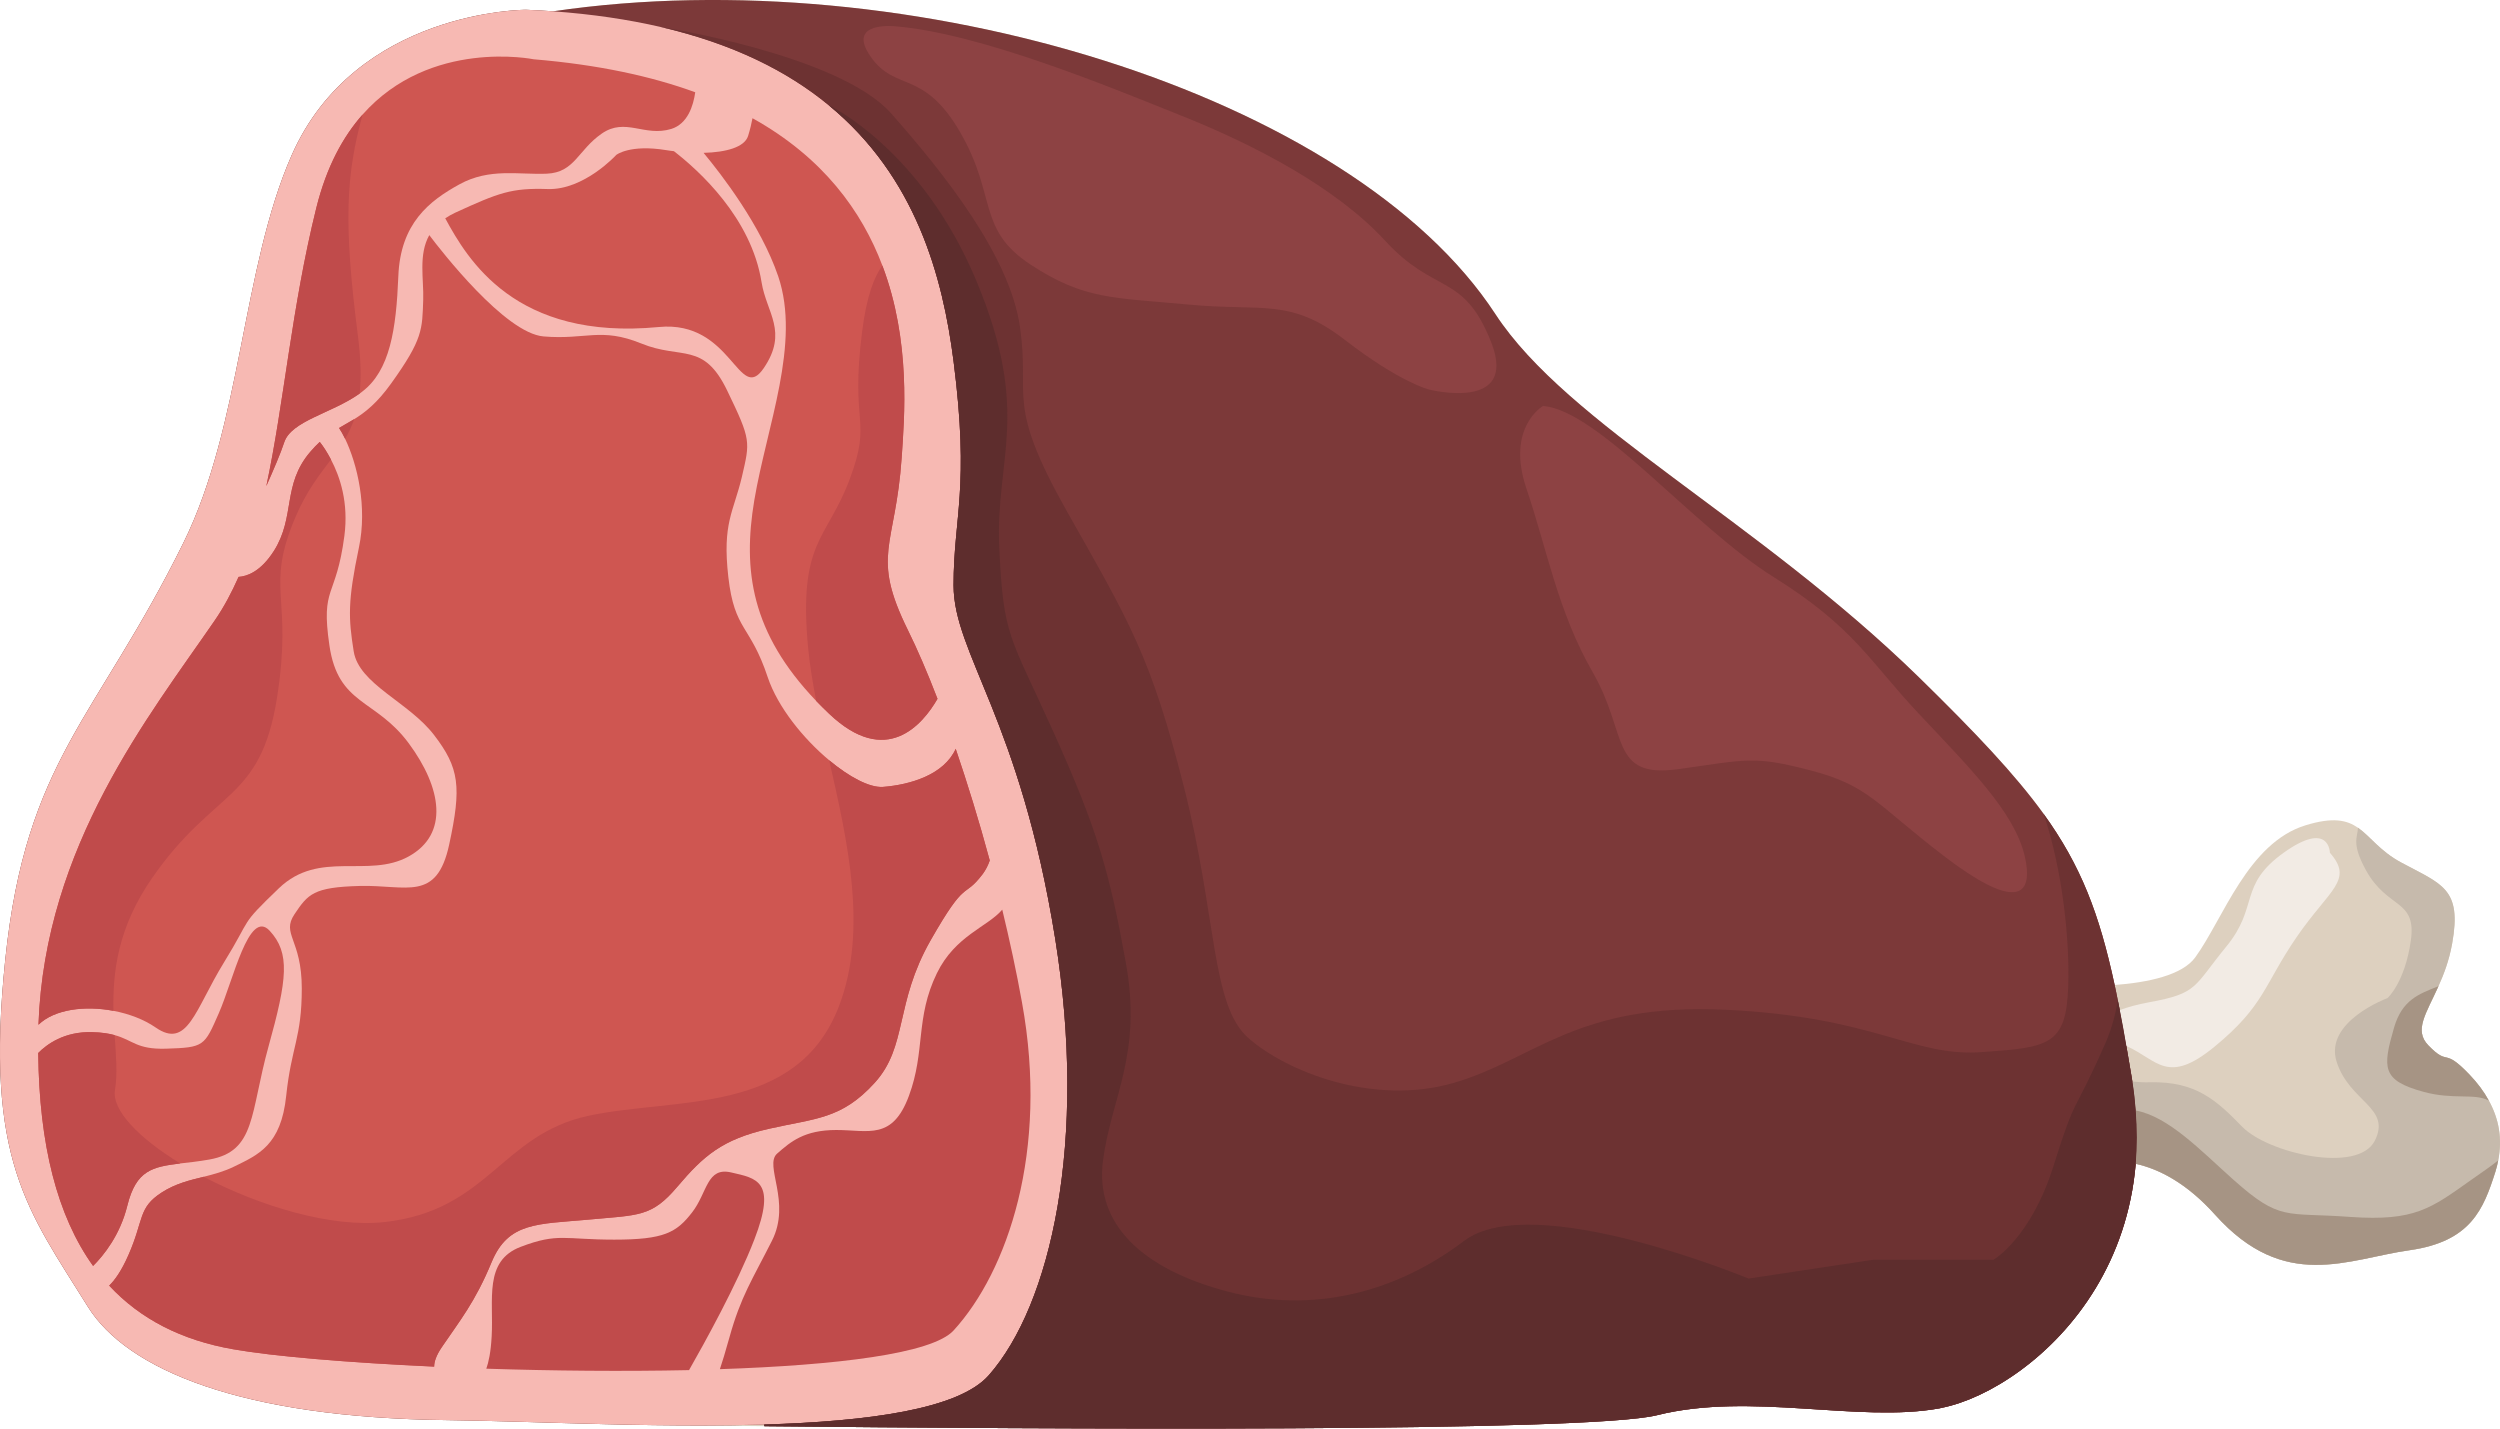 <svg width="21" height="12" viewBox="0 0 21 12" fill="none" xmlns="http://www.w3.org/2000/svg">
<path d="M20.906 9.245C20.865 9.169 20.81 9.096 20.743 9.026C20.518 8.79 20.575 8.964 20.398 8.781C20.275 8.654 20.38 8.514 20.483 8.284C20.528 8.184 20.573 8.067 20.598 7.926C20.682 7.461 20.511 7.429 20.17 7.245C19.991 7.149 19.912 7.026 19.807 6.953C19.713 6.888 19.597 6.862 19.368 6.932C18.882 7.08 18.676 7.717 18.44 8.042C18.331 8.192 18.042 8.253 17.763 8.274C17.634 7.674 17.48 7.272 17.166 6.836C16.928 6.507 16.598 6.158 16.118 5.689C14.758 4.361 13.168 3.567 12.561 2.638C11.357 0.795 7.647 -0.347 4.646 0.095V0.095C4.572 0.09 4.496 0.085 4.418 0.082C4.418 0.082 2.988 0.082 2.45 1.304C2.032 2.253 2.031 3.568 1.541 4.559C0.809 6.042 0.219 6.378 0.044 8.062C-0.13 9.746 0.234 10.166 0.739 10.978C1.068 11.505 2.029 11.909 3.756 11.929C4.116 11.933 4.582 11.951 5.08 11.963V11.963C5.08 11.963 5.082 11.963 5.082 11.963C5.349 11.97 5.625 11.974 5.898 11.974C6.055 11.976 6.23 11.978 6.421 11.98C8.747 12.004 13.338 12.034 13.921 11.888C14.705 11.691 15.612 11.954 16.292 11.83C16.298 11.829 16.303 11.827 16.309 11.826C16.505 11.787 16.743 11.68 16.976 11.509C17.432 11.173 17.87 10.59 17.94 9.776C18.131 9.819 18.365 9.934 18.607 10.204C19.192 10.856 19.721 10.575 20.239 10.502C20.757 10.429 20.861 10.156 20.961 9.843C20.971 9.811 20.979 9.779 20.985 9.747C21.021 9.565 20.991 9.399 20.906 9.245Z" fill="#DDD0BF"/>
<path d="M17.94 9.328C17.934 9.249 17.925 9.168 17.912 9.085C17.91 9.079 17.91 9.072 17.909 9.066C17.893 8.968 17.877 8.875 17.861 8.785C17.843 8.68 17.825 8.58 17.806 8.485C17.801 8.456 17.795 8.428 17.789 8.4C17.781 8.357 17.772 8.315 17.763 8.274C17.634 7.674 17.48 7.272 17.166 6.836C16.928 6.507 16.598 6.158 16.118 5.688C14.758 4.361 13.168 3.567 12.561 2.638C11.357 0.795 7.647 -0.347 4.646 0.095V0.095C4.572 0.09 4.496 0.085 4.418 0.082C4.418 0.082 2.988 0.082 2.45 1.304C2.032 2.253 2.031 3.568 1.541 4.559C0.809 6.042 0.219 6.378 0.044 8.062C-0.13 9.746 0.234 10.166 0.739 10.978C1.068 11.505 2.029 11.909 3.756 11.929C4.116 11.933 4.582 11.951 5.08 11.963C5.081 11.963 5.082 11.963 5.082 11.963C5.349 11.97 5.625 11.974 5.898 11.974C6.074 11.974 6.249 11.971 6.419 11.966C6.42 11.971 6.42 11.975 6.421 11.98C8.747 12.004 13.338 12.034 13.921 11.887C14.705 11.691 15.612 11.954 16.292 11.83C16.298 11.829 16.303 11.827 16.309 11.826C16.505 11.787 16.743 11.68 16.976 11.508C17.432 11.173 17.87 10.59 17.94 9.776C17.952 9.634 17.952 9.484 17.94 9.328Z" fill="#7C3939"/>
<path d="M8.864 7.887C8.568 6.042 8.01 5.49 8.01 4.916C8.01 4.341 8.147 4.105 8.01 3.034C7.919 2.322 7.693 1.484 6.959 0.882C6.614 0.598 6.156 0.367 5.547 0.226C5.277 0.164 4.978 0.119 4.646 0.095C4.572 0.09 4.496 0.085 4.418 0.082C4.418 0.082 2.988 0.082 2.45 1.304C2.032 2.253 2.031 3.568 1.541 4.559C0.809 6.042 0.219 6.378 0.044 8.062C-0.13 9.746 0.234 10.166 0.739 10.978C1.068 11.505 2.029 11.909 3.756 11.929C4.116 11.933 4.582 11.951 5.08 11.963C5.081 11.963 5.082 11.963 5.082 11.963C5.349 11.97 5.625 11.974 5.898 11.974C6.074 11.974 6.249 11.971 6.419 11.966C7.29 11.94 8.054 11.839 8.306 11.552C8.829 10.958 9.137 9.587 8.864 7.887Z" fill="#F7B9B3"/>
<path d="M6.415 3.093C6.624 2.786 6.438 2.628 6.397 2.37C6.311 1.829 5.869 1.431 5.661 1.27C5.639 1.268 5.617 1.264 5.595 1.261C5.29 1.211 5.177 1.301 5.177 1.301C5.177 1.301 4.906 1.598 4.601 1.588C4.296 1.578 4.192 1.618 3.825 1.786C3.793 1.801 3.765 1.817 3.74 1.834C3.927 2.178 4.327 2.863 5.534 2.747C6.15 2.687 6.205 3.4 6.415 3.093Z" fill="#CF5651"/>
<path d="M6.336 4.203C6.238 4.79 6.309 5.316 6.856 5.888C6.89 5.923 6.926 5.959 6.964 5.995C7.444 6.452 7.75 6.087 7.875 5.87C7.789 5.646 7.704 5.45 7.626 5.292C7.313 4.658 7.522 4.599 7.574 3.846C7.597 3.511 7.653 2.867 7.412 2.231C7.24 1.776 6.916 1.324 6.321 0.993C6.313 1.036 6.301 1.087 6.284 1.142C6.254 1.237 6.099 1.279 5.91 1.284C6.061 1.466 6.391 1.893 6.537 2.321C6.728 2.885 6.441 3.579 6.336 4.203Z" fill="#CF5651"/>
<path d="M1.514 9.773C1.586 9.765 1.667 9.756 1.759 9.74C2.151 9.67 2.099 9.353 2.256 8.789C2.413 8.224 2.439 8.006 2.265 7.818C2.09 7.63 1.96 8.234 1.838 8.511C1.716 8.789 1.716 8.799 1.393 8.809C1.146 8.816 1.118 8.737 0.963 8.695C0.916 8.682 0.856 8.672 0.774 8.67C0.54 8.663 0.392 8.773 0.321 8.845C0.329 9.616 0.48 10.213 0.782 10.634C0.873 10.543 1.009 10.374 1.07 10.126C1.144 9.83 1.279 9.802 1.514 9.773Z" fill="#CF5651"/>
<path d="M0.953 8.491C1.085 8.516 1.21 8.564 1.306 8.63C1.576 8.818 1.637 8.482 1.881 8.085C2.125 7.689 2.003 7.788 2.343 7.461C2.683 7.135 3.093 7.382 3.433 7.194C3.773 7.006 3.712 6.62 3.433 6.243C3.154 5.867 2.84 5.926 2.767 5.421C2.693 4.916 2.823 5.035 2.893 4.5C2.929 4.223 2.857 4.006 2.78 3.86C2.747 3.797 2.714 3.747 2.686 3.712C2.66 3.736 2.633 3.764 2.605 3.797C2.369 4.074 2.483 4.341 2.3 4.629C2.189 4.802 2.076 4.841 2.004 4.846C1.946 4.977 1.881 5.1 1.803 5.213C1.256 6.009 0.376 7.106 0.323 8.608C0.459 8.476 0.716 8.446 0.953 8.491Z" fill="#CF5651"/>
<path d="M4.941 10.245C5.368 10.205 5.473 10.225 5.691 9.967C5.909 9.71 6.066 9.571 6.458 9.482C6.85 9.393 7.068 9.403 7.347 9.096C7.626 8.789 7.513 8.432 7.818 7.897C8.123 7.362 8.088 7.561 8.254 7.343C8.281 7.307 8.3 7.268 8.314 7.228C8.224 6.895 8.126 6.578 8.028 6.29C7.929 6.509 7.645 6.592 7.417 6.61C7.306 6.618 7.135 6.528 6.965 6.386C6.747 6.204 6.533 5.939 6.449 5.689C6.301 5.243 6.17 5.302 6.118 4.847C6.066 4.391 6.162 4.302 6.232 4.005C6.301 3.707 6.31 3.698 6.109 3.282C5.909 2.866 5.726 3.024 5.386 2.885C5.046 2.747 4.924 2.856 4.566 2.826C4.242 2.799 3.704 2.105 3.606 1.975C3.513 2.141 3.561 2.347 3.555 2.519C3.546 2.766 3.555 2.846 3.285 3.222C3.168 3.385 3.069 3.463 2.975 3.521C2.932 3.547 2.89 3.57 2.848 3.595C2.865 3.621 2.882 3.651 2.899 3.686C3.001 3.898 3.087 4.257 3.015 4.599C2.919 5.055 2.927 5.193 2.971 5.471C3.015 5.748 3.433 5.896 3.646 6.174C3.859 6.451 3.878 6.61 3.773 7.095C3.668 7.58 3.416 7.432 3.023 7.442C2.631 7.452 2.587 7.511 2.474 7.679C2.361 7.848 2.535 7.887 2.535 8.303C2.535 8.719 2.448 8.789 2.404 9.205C2.361 9.621 2.169 9.7 1.967 9.799C1.882 9.841 1.797 9.863 1.711 9.885C1.593 9.914 1.474 9.942 1.358 10.017C1.158 10.146 1.21 10.245 1.079 10.542C1.018 10.681 0.961 10.757 0.917 10.799C1.177 11.079 1.523 11.258 1.96 11.334C2.294 11.393 2.92 11.446 3.647 11.479C3.647 11.44 3.663 11.387 3.712 11.315C3.86 11.097 3.991 10.938 4.13 10.601C4.27 10.265 4.514 10.284 4.941 10.245Z" fill="#CF5651"/>
<path d="M3.021 3.306C3.027 3.301 3.034 3.296 3.041 3.291C3.276 3.113 3.328 2.767 3.346 2.321C3.363 1.875 3.607 1.687 3.86 1.548C4.113 1.409 4.357 1.469 4.593 1.459C4.828 1.449 4.854 1.261 5.055 1.122C5.255 0.984 5.412 1.152 5.639 1.083C5.777 1.04 5.824 0.888 5.84 0.775C5.47 0.64 5.023 0.543 4.483 0.498C4.483 0.498 3.615 0.32 3.046 0.962C2.882 1.147 2.743 1.4 2.657 1.746C2.449 2.584 2.385 3.394 2.237 4.083C2.296 3.95 2.359 3.804 2.387 3.717C2.446 3.534 2.786 3.473 3.021 3.306Z" fill="#CF5651"/>
<path d="M1.514 9.773C1.17 9.562 0.937 9.327 0.966 9.155C0.988 9.022 0.975 8.867 0.963 8.695C0.916 8.682 0.856 8.672 0.774 8.67C0.54 8.663 0.392 8.773 0.321 8.845C0.329 9.616 0.48 10.213 0.782 10.634C0.873 10.543 1.009 10.374 1.07 10.126C1.144 9.83 1.279 9.802 1.514 9.773Z" fill="#C04B4B"/>
<path d="M0.953 8.491C0.946 8.168 0.988 7.792 1.28 7.372C1.803 6.62 2.186 6.738 2.326 5.867C2.465 4.995 2.221 4.956 2.483 4.341C2.576 4.123 2.685 3.987 2.78 3.86C2.747 3.797 2.714 3.747 2.686 3.712C2.66 3.736 2.633 3.764 2.605 3.797C2.369 4.074 2.483 4.341 2.3 4.629C2.189 4.802 2.076 4.841 2.004 4.846C1.946 4.977 1.881 5.1 1.803 5.213C1.256 6.009 0.376 7.107 0.323 8.608C0.459 8.476 0.716 8.446 0.953 8.491Z" fill="#C04B4B"/>
<path d="M3.712 11.315C3.86 11.097 3.991 10.938 4.13 10.601C4.27 10.265 4.514 10.284 4.941 10.245C5.368 10.205 5.473 10.225 5.691 9.967C5.909 9.71 6.066 9.571 6.458 9.482C6.85 9.393 7.068 9.403 7.347 9.096C7.626 8.789 7.513 8.432 7.818 7.897C8.123 7.362 8.088 7.561 8.254 7.343C8.281 7.307 8.3 7.268 8.314 7.228C8.224 6.895 8.126 6.578 8.028 6.29C7.929 6.509 7.645 6.592 7.417 6.61C7.306 6.618 7.135 6.528 6.965 6.386C7.122 7.076 7.288 7.81 7.051 8.442C6.702 9.373 5.674 9.215 4.941 9.373C4.209 9.532 4.104 10.166 3.233 10.265C2.785 10.315 2.183 10.132 1.711 9.885C1.593 9.914 1.474 9.942 1.358 10.017C1.158 10.146 1.21 10.245 1.079 10.542C1.018 10.681 0.961 10.757 0.917 10.799C1.177 11.079 1.523 11.258 1.96 11.334C2.294 11.393 2.92 11.446 3.647 11.48C3.647 11.44 3.663 11.387 3.712 11.315Z" fill="#C04B4B"/>
<path d="M2.848 3.595C2.865 3.621 2.882 3.651 2.899 3.686C2.929 3.636 2.954 3.582 2.975 3.521C2.932 3.547 2.89 3.57 2.848 3.595Z" fill="#C04B4B"/>
<path d="M3.006 2.816C2.884 1.866 2.907 1.469 3.046 0.962C2.882 1.147 2.743 1.4 2.657 1.746C2.449 2.584 2.385 3.394 2.237 4.083C2.296 3.95 2.359 3.804 2.387 3.717C2.446 3.534 2.786 3.473 3.021 3.306C3.035 3.177 3.032 3.019 3.006 2.816Z" fill="#C04B4B"/>
<path d="M6.144 9.849C5.935 9.799 5.944 10.017 5.813 10.185C5.682 10.354 5.578 10.413 5.159 10.413C4.741 10.413 4.688 10.354 4.375 10.473C4.061 10.591 4.148 10.918 4.13 11.225C4.123 11.359 4.104 11.444 4.085 11.497C4.643 11.515 5.236 11.521 5.788 11.509C5.918 11.281 6.193 10.784 6.336 10.413C6.528 9.918 6.354 9.898 6.144 9.849Z" fill="#C04B4B"/>
<path d="M7.87 8.175C7.687 8.551 7.775 8.828 7.635 9.205C7.496 9.581 7.295 9.492 7.025 9.492C6.755 9.492 6.641 9.591 6.528 9.69C6.415 9.789 6.65 10.096 6.484 10.423C6.319 10.75 6.223 10.889 6.127 11.235C6.093 11.357 6.067 11.442 6.047 11.501C7.025 11.468 7.831 11.372 8.01 11.176C8.463 10.681 8.812 9.67 8.585 8.422C8.538 8.16 8.481 7.898 8.419 7.641C8.296 7.786 8.025 7.858 7.87 8.175Z" fill="#C04B4B"/>
<path d="M7.138 4.024C6.946 4.54 6.702 4.54 6.789 5.451C6.803 5.591 6.827 5.737 6.856 5.888C6.89 5.923 6.926 5.959 6.964 5.995C7.444 6.452 7.75 6.087 7.875 5.87C7.789 5.646 7.704 5.45 7.626 5.292C7.313 4.658 7.522 4.599 7.574 3.846C7.597 3.511 7.653 2.867 7.412 2.231C7.345 2.321 7.28 2.485 7.243 2.776C7.138 3.589 7.33 3.509 7.138 4.024Z" fill="#C04B4B"/>
<path d="M17.94 9.328C17.934 9.249 17.925 9.168 17.912 9.085C17.91 9.079 17.91 9.072 17.909 9.066C17.893 8.968 17.877 8.875 17.861 8.785C17.843 8.68 17.825 8.58 17.806 8.485C17.801 8.456 17.795 8.428 17.789 8.4C17.781 8.357 17.772 8.315 17.763 8.274C17.634 7.674 17.48 7.272 17.166 6.836C17.328 7.314 17.386 7.904 17.373 8.284C17.356 8.779 17.216 8.799 16.641 8.838C16.065 8.878 15.752 8.541 14.496 8.482C13.241 8.422 12.892 8.898 12.212 9.096C11.532 9.294 10.8 8.997 10.486 8.719C10.172 8.442 10.224 7.709 9.945 6.61C9.666 5.511 9.492 5.233 8.966 4.302C8.44 3.371 8.655 3.351 8.568 2.747C8.481 2.143 7.923 1.449 7.487 0.954C7.051 0.459 5.547 0.226 5.547 0.226C6.156 0.367 6.614 0.598 6.959 0.882C7.693 1.484 7.919 2.322 8.01 3.034C8.147 4.105 8.01 4.341 8.01 4.916C8.01 5.49 8.568 6.042 8.864 7.887C9.137 9.587 8.829 10.958 8.306 11.552C8.054 11.839 7.289 11.94 6.419 11.966C6.42 11.971 6.42 11.975 6.421 11.98C8.747 12.004 13.338 12.034 13.921 11.887C14.705 11.691 15.612 11.954 16.292 11.83C16.297 11.829 16.303 11.827 16.309 11.826C16.505 11.787 16.743 11.68 16.976 11.508C17.432 11.173 17.87 10.59 17.94 9.776C17.952 9.634 17.952 9.484 17.94 9.328Z" fill="#6D3232"/>
<path d="M8.066 1.112C8.376 1.647 8.204 1.925 8.656 2.222C9.108 2.519 9.353 2.499 9.98 2.558C10.608 2.618 10.837 2.499 11.298 2.856C11.759 3.212 12.003 3.272 12.003 3.272C12.003 3.272 12.757 3.464 12.526 2.875C12.294 2.287 12.055 2.479 11.637 2.024C11.218 1.568 10.523 1.211 9.929 0.974C9.335 0.736 8.237 0.28 7.522 0.221C7.522 0.221 7.103 0.175 7.313 0.475C7.522 0.776 7.757 0.577 8.066 1.112Z" fill="#8D4243"/>
<path d="M13.38 5.649C13.677 6.164 13.52 6.54 14.095 6.461C14.671 6.382 14.723 6.344 15.211 6.472C15.699 6.6 15.752 6.748 16.327 7.189C16.902 7.63 17.094 7.561 17.007 7.189C16.92 6.818 16.536 6.441 16.118 5.995C15.699 5.55 15.579 5.273 14.898 4.847C14.217 4.421 13.432 3.45 12.962 3.41C12.962 3.41 12.648 3.589 12.822 4.104C12.997 4.619 13.084 5.134 13.38 5.649Z" fill="#8D4243"/>
<path d="M20.906 9.245C20.865 9.169 20.81 9.096 20.743 9.026C20.518 8.79 20.575 8.964 20.398 8.781C20.275 8.654 20.38 8.514 20.483 8.284C20.528 8.184 20.573 8.067 20.598 7.926C20.682 7.461 20.511 7.429 20.17 7.245C19.991 7.149 19.912 7.026 19.807 6.953C19.804 7.035 19.75 7.083 19.873 7.308C20.055 7.641 20.301 7.549 20.251 7.902C20.2 8.256 20.055 8.384 20.055 8.384C20.055 8.384 19.519 8.581 19.628 8.92C19.737 9.258 20.09 9.303 19.948 9.583C19.805 9.862 19.05 9.686 18.835 9.465C18.619 9.243 18.447 9.083 18.063 9.091C18.011 9.093 17.96 9.09 17.912 9.085C17.925 9.168 17.934 9.249 17.94 9.328C17.952 9.484 17.952 9.634 17.94 9.776C18.131 9.818 18.365 9.934 18.607 10.204C19.192 10.856 19.721 10.575 20.239 10.502C20.757 10.429 20.861 10.156 20.961 9.843C20.971 9.811 20.979 9.779 20.985 9.747C21.021 9.565 20.991 9.399 20.906 9.245Z" fill="#C6BAAC"/>
<path d="M20.11 8.632C20.012 8.972 20.007 9.075 20.356 9.171C20.609 9.241 20.784 9.18 20.906 9.245C20.865 9.169 20.81 9.096 20.743 9.026C20.518 8.79 20.575 8.964 20.398 8.781C20.275 8.654 20.38 8.514 20.483 8.284C20.314 8.351 20.178 8.4 20.11 8.632Z" fill="#A69484"/>
<path d="M19.741 10.222C19.197 10.182 19.156 10.262 18.761 9.91C18.482 9.661 18.217 9.38 17.94 9.328C17.952 9.484 17.952 9.634 17.94 9.776C18.131 9.818 18.365 9.934 18.607 10.204C19.192 10.856 19.721 10.575 20.239 10.502C20.757 10.429 20.861 10.156 20.961 9.843C20.971 9.811 20.979 9.779 20.985 9.747C20.932 9.791 20.856 9.842 20.754 9.914C20.423 10.148 20.286 10.261 19.741 10.222Z" fill="#A69484"/>
<path d="M18.602 8.792C19.025 8.444 19.015 8.275 19.292 7.871C19.569 7.468 19.774 7.394 19.571 7.163C19.571 7.163 19.569 6.888 19.184 7.162C18.8 7.437 18.978 7.614 18.701 7.951C18.424 8.289 18.466 8.344 18.053 8.419C17.954 8.437 17.872 8.46 17.806 8.485C17.825 8.58 17.843 8.68 17.861 8.786C18.124 8.903 18.204 9.119 18.602 8.792Z" fill="#F2EBE4"/>
<path d="M17.94 9.328C17.934 9.249 17.925 9.168 17.912 9.085C17.91 9.079 17.91 9.072 17.909 9.066C17.893 8.968 17.877 8.875 17.861 8.785C17.843 8.68 17.825 8.58 17.806 8.485C17.801 8.456 17.795 8.428 17.789 8.4C17.771 8.521 17.738 8.642 17.687 8.759C17.408 9.393 17.443 9.175 17.251 9.789C17.059 10.403 16.745 10.582 16.745 10.582H15.734L14.688 10.74C14.688 10.74 12.875 9.987 12.299 10.423C11.724 10.859 11.026 11.037 10.312 10.849C9.597 10.661 9.196 10.284 9.265 9.75C9.335 9.215 9.597 8.858 9.457 8.086C9.318 7.313 9.213 6.956 8.847 6.144C8.481 5.332 8.428 5.352 8.394 4.599C8.359 3.846 8.667 3.475 8.202 2.36C7.737 1.246 6.959 0.882 6.959 0.882C7.693 1.484 7.919 2.322 8.01 3.034C8.147 4.105 8.01 4.341 8.01 4.916C8.01 5.49 8.568 6.042 8.864 7.887C9.137 9.587 8.829 10.958 8.306 11.552C8.054 11.839 7.29 11.94 6.419 11.966C6.42 11.971 6.42 11.975 6.421 11.98C8.747 12.004 13.338 12.034 13.921 11.887C14.705 11.691 15.612 11.954 16.292 11.83C16.297 11.829 16.303 11.827 16.309 11.826C16.505 11.787 16.743 11.68 16.976 11.508C17.432 11.173 17.87 10.59 17.94 9.776C17.952 9.634 17.952 9.484 17.94 9.328Z" fill="#5E2D2D"/>
</svg>

